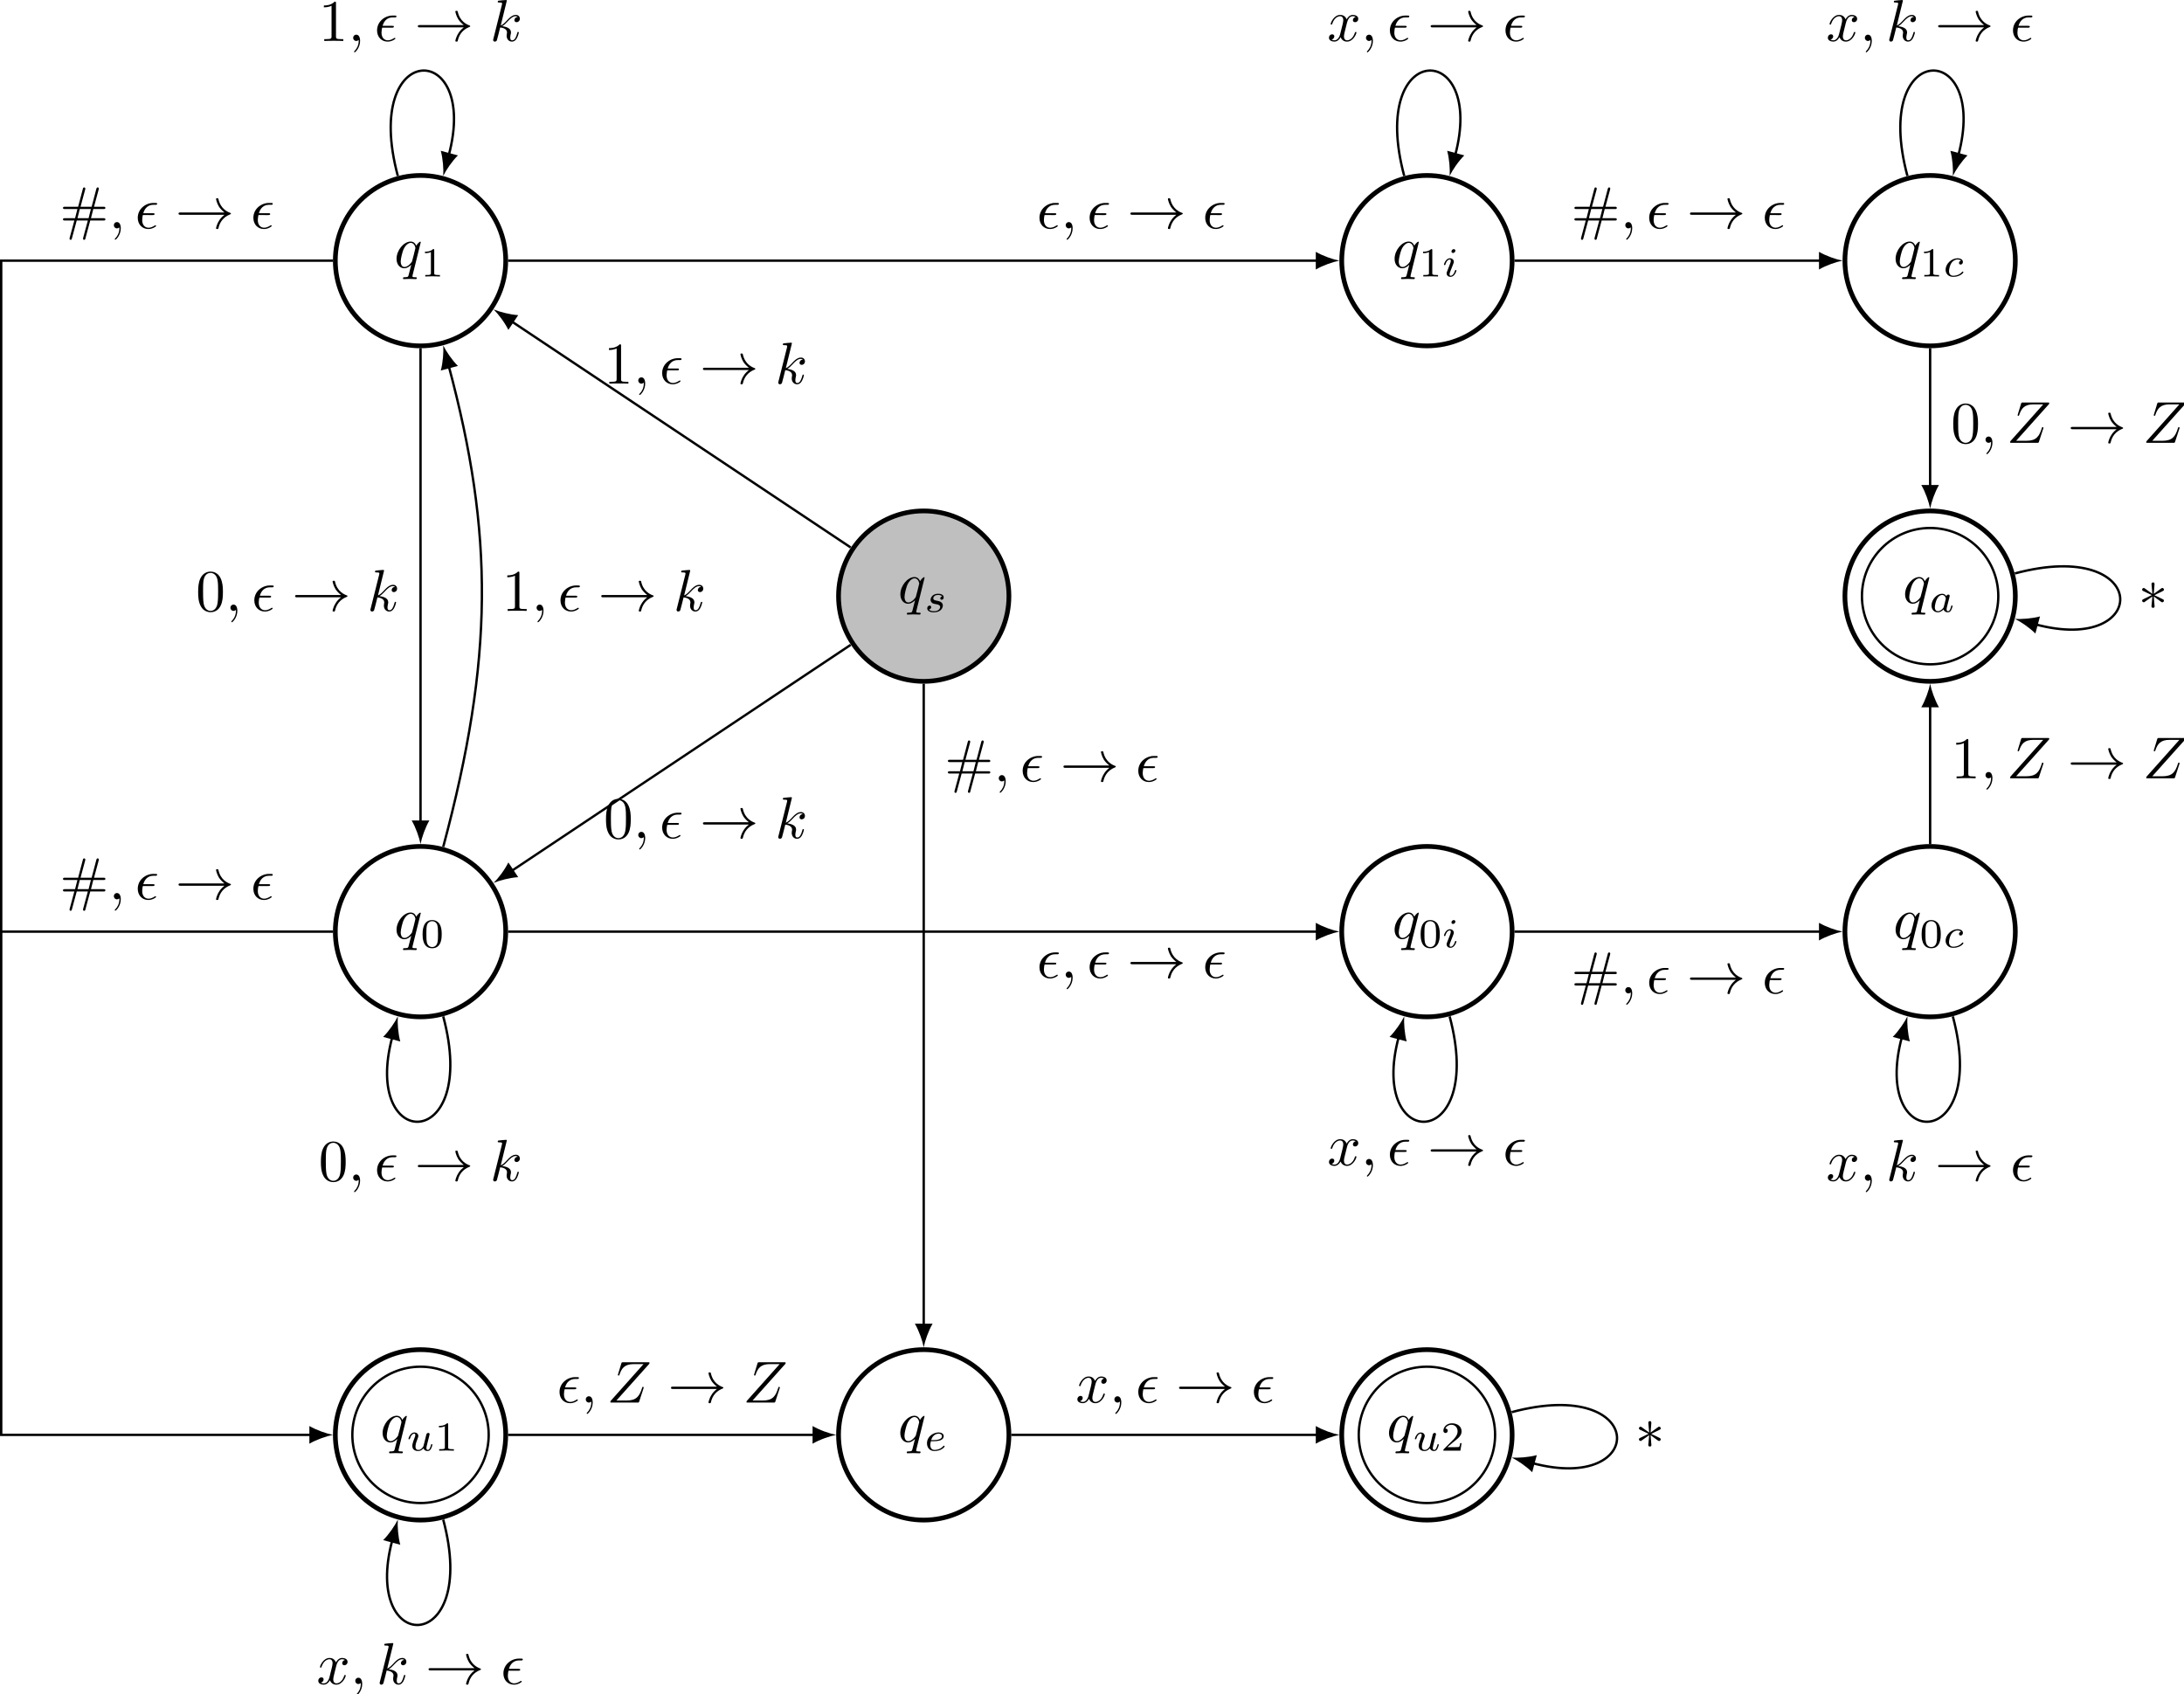 <?xml version="1.0" encoding="UTF-8" standalone="no"?>
<!-- Created with Inkscape (http://www.inkscape.org/) -->

<svg
   xmlns:dc="http://purl.org/dc/elements/1.1/"
   xmlns:cc="http://creativecommons.org/ns#"
   xmlns:rdf="http://www.w3.org/1999/02/22-rdf-syntax-ns#"
   xmlns:svg="http://www.w3.org/2000/svg"
   xmlns="http://www.w3.org/2000/svg"
   xmlns:xlink="http://www.w3.org/1999/xlink"
   xmlns:sodipodi="http://sodipodi.sourceforge.net/DTD/sodipodi-0.dtd"
   xmlns:inkscape="http://www.inkscape.org/namespaces/inkscape"
   width="130.29mm"
   height="101.071mm"
   viewBox="0 0 130.29 101.071"
   version="1.1"
   id="svg818"
   inkscape:version="0.92.1 r15371"
   sodipodi:docname="drawing.svg">
  <defs
     id="defs812">
    <g
       id="g895">
      <symbol
         id="glyph0-0"
         overflow="visible"
         style="overflow:visible">
        <path
           id="path820"
           d=""
           style="stroke:none"
           inkscape:connector-curvature="0" />
      </symbol>
      <symbol
         id="glyph0-1"
         overflow="visible"
         style="overflow:visible">
        <path
           id="path823"
           d="m 4.5,-4.297 c 0,-0.047 -0.031,-0.094 -0.094,-0.094 -0.109,0 -0.516,0.391 -0.672,0.688 C 3.516,-4.25 3.125,-4.406 2.797,-4.406 c -1.172,0 -2.391,1.469 -2.391,2.922 0,0.969 0.578,1.594 1.312,1.594 0.422,0 0.812,-0.234 1.172,-0.594 -0.094,0.344 -0.422,1.688 -0.453,1.781 -0.078,0.281 -0.156,0.312 -0.719,0.328 -0.125,0 -0.219,0 -0.219,0.203 0,0 0,0.109 0.125,0.109 0.312,0 0.672,-0.031 1,-0.031 0.328,0 0.688,0.031 1.031,0.031 0.047,0 0.172,0 0.172,-0.203 C 3.828,1.625 3.734,1.625 3.562,1.625 3.094,1.625 3.094,1.562 3.094,1.469 3.094,1.391 3.109,1.328 3.125,1.25 Z m -2.75,4.188 c -0.609,0 -0.641,-0.766 -0.641,-0.938 0,-0.484 0.281,-1.562 0.453,-1.984 0.312,-0.734 0.828,-1.156 1.234,-1.156 0.656,0 0.797,0.812 0.797,0.875 0,0.062 -0.547,2.25 -0.578,2.281 C 2.859,-0.75 2.297,-0.109 1.75,-0.109 Z m 0,0"
           style="stroke:none"
           inkscape:connector-curvature="0" />
      </symbol>
      <symbol
         id="glyph0-2"
         overflow="visible"
         style="overflow:visible">
        <path
           id="path826"
           d="m 2.031,-0.016 c 0,-0.656 -0.25,-1.047 -0.641,-1.047 -0.328,0 -0.531,0.25 -0.531,0.531 C 0.859,-0.266 1.062,0 1.391,0 1.5,0 1.641,-0.047 1.734,-0.125 1.766,-0.156 1.781,-0.156 1.781,-0.156 c 0.016,0 0.016,0 0.016,0.141 0,0.75 -0.344,1.344 -0.672,1.672 -0.109,0.109 -0.109,0.125 -0.109,0.156 0,0.078 0.047,0.109 0.094,0.109 0.109,0 0.922,-0.766 0.922,-1.938 z m 0,0"
           style="stroke:none"
           inkscape:connector-curvature="0" />
      </symbol>
      <symbol
         id="glyph0-3"
         overflow="visible"
         style="overflow:visible">
        <path
           id="path829"
           d="m 2.969,-2.25 c 0.156,0 0.344,0 0.344,-0.172 C 3.312,-2.562 3.188,-2.562 3.016,-2.562 H 1.406 c 0.234,-0.844 0.797,-1.422 1.703,-1.422 h 0.312 c 0.172,0 0.328,0 0.328,-0.172 0,-0.141 -0.125,-0.141 -0.297,-0.141 H 3.094 c -1.297,0 -2.625,1 -2.625,2.516 0,1.109 0.75,1.891 1.797,1.891 0.656,0 1.297,-0.406 1.297,-0.516 0,-0.016 0,-0.125 -0.094,-0.125 -0.016,0 -0.047,0 -0.125,0.047 -0.312,0.203 -0.688,0.375 -1.047,0.375 -0.578,0 -1.078,-0.422 -1.078,-1.297 0,-0.344 0.078,-0.734 0.109,-0.844 z m 0,0"
           style="stroke:none"
           inkscape:connector-curvature="0" />
      </symbol>
      <symbol
         id="glyph0-4"
         overflow="visible"
         style="overflow:visible">
        <path
           id="path832"
           d="m 2.859,-6.812 c 0,0 0,-0.109 -0.125,-0.109 -0.234,0 -0.953,0.078 -1.219,0.109 -0.078,0 -0.188,0.016 -0.188,0.188 0,0.125 0.094,0.125 0.234,0.125 0.484,0 0.5,0.062 0.5,0.172 L 2.031,-6.125 0.594,-0.391 c -0.047,0.141 -0.047,0.156 -0.047,0.219 0,0.234 0.203,0.281 0.297,0.281 0.125,0 0.266,-0.094 0.328,-0.203 0.047,-0.094 0.5,-1.938 0.562,-2.188 0.344,0.031 1.156,0.188 1.156,0.844 0,0.078 0,0.109 -0.031,0.219 -0.016,0.109 -0.031,0.234 -0.031,0.344 0,0.578 0.391,0.984 0.906,0.984 0.297,0 0.578,-0.156 0.797,-0.531 0.25,-0.438 0.359,-0.984 0.359,-1 0,-0.109 -0.094,-0.109 -0.125,-0.109 -0.094,0 -0.109,0.047 -0.141,0.188 -0.203,0.719 -0.422,1.234 -0.859,1.234 -0.203,0 -0.328,-0.109 -0.328,-0.469 0,-0.172 0.047,-0.406 0.078,-0.562 C 3.562,-1.312 3.562,-1.344 3.562,-1.453 3.562,-2.094 2.938,-2.375 2.078,-2.5 2.391,-2.672 2.719,-2.984 2.938,-3.234 3.422,-3.766 3.875,-4.188 4.359,-4.188 c 0.062,0 0.078,0 0.094,0.016 0.125,0.016 0.125,0.016 0.219,0.078 0.016,0 0.016,0.016 0.031,0.031 -0.469,0.031 -0.562,0.422 -0.562,0.547 0,0.156 0.109,0.344 0.375,0.344 0.266,0 0.547,-0.219 0.547,-0.609 0,-0.297 -0.234,-0.625 -0.672,-0.625 -0.281,0 -0.734,0.078 -1.453,0.875 -0.344,0.375 -0.734,0.781 -1.109,0.922 z m 0,0"
           style="stroke:none"
           inkscape:connector-curvature="0" />
      </symbol>
      <symbol
         id="glyph0-5"
         overflow="visible"
         style="overflow:visible">
        <path
           id="path835"
           d="M 3.328,-3.016 C 3.391,-3.266 3.625,-4.188 4.312,-4.188 c 0.047,0 0.297,0 0.5,0.125 C 4.531,-4 4.344,-3.766 4.344,-3.516 c 0,0.156 0.109,0.344 0.375,0.344 0.219,0 0.531,-0.172 0.531,-0.578 0,-0.516 -0.578,-0.656 -0.922,-0.656 -0.578,0 -0.922,0.531 -1.047,0.75 -0.25,-0.656 -0.781,-0.75 -1.078,-0.75 -1.031,0 -1.609,1.281 -1.609,1.531 0,0.109 0.109,0.109 0.125,0.109 0.078,0 0.109,-0.031 0.125,-0.109 0.344,-1.062 1,-1.312 1.344,-1.312 0.188,0 0.531,0.094 0.531,0.672 0,0.312 -0.172,0.969 -0.531,2.375 -0.156,0.609 -0.516,1.031 -0.953,1.031 -0.062,0 -0.281,0 -0.5,-0.125 0.25,-0.062 0.469,-0.266 0.469,-0.547 0,-0.266 -0.219,-0.344 -0.359,-0.344 -0.312,0 -0.547,0.25 -0.547,0.578 0,0.453 0.484,0.656 0.922,0.656 0.672,0 1.031,-0.703 1.047,-0.75 0.125,0.359 0.484,0.75 1.078,0.75 1.031,0 1.594,-1.281 1.594,-1.531 0,-0.109 -0.078,-0.109 -0.109,-0.109 -0.094,0 -0.109,0.047 -0.141,0.109 -0.328,1.078 -1,1.312 -1.312,1.312 -0.391,0 -0.547,-0.312 -0.547,-0.656 0,-0.219 0.047,-0.438 0.156,-0.875 z m 0,0"
           style="stroke:none"
           inkscape:connector-curvature="0" />
      </symbol>
      <symbol
         id="glyph0-6"
         overflow="visible"
         style="overflow:visible">
        <path
           id="path838"
           d="m 7.172,-6.562 c 0.016,-0.047 0.031,-0.094 0.031,-0.156 0,-0.094 -0.047,-0.094 -0.25,-0.094 H 2.75 c -0.234,0 -0.25,0.016 -0.312,0.203 L 1.891,-4.812 c -0.016,0.047 -0.031,0.125 -0.031,0.141 0,0 0,0.109 0.125,0.109 0.094,0 0.109,-0.078 0.125,-0.109 C 2.5,-5.844 3.016,-6.5 4.562,-6.5 h 1.625 L 0.625,-0.266 c 0,0 -0.047,0.141 -0.047,0.172 C 0.578,0 0.641,0 0.828,0 H 5.156 c 0.25,0 0.25,-0.016 0.312,-0.203 L 6.188,-2.406 c 0,-0.031 0.031,-0.109 0.031,-0.141 0,-0.062 -0.031,-0.109 -0.125,-0.109 -0.094,0 -0.109,0.031 -0.172,0.25 C 5.484,-1.062 5,-0.344 3.312,-0.344 H 1.609 Z m 0,0"
           style="stroke:none"
           inkscape:connector-curvature="0" />
      </symbol>
      <symbol
         id="glyph1-0"
         overflow="visible"
         style="overflow:visible">
        <path
           id="path841"
           d=""
           style="stroke:none"
           inkscape:connector-curvature="0" />
      </symbol>
      <symbol
         id="glyph1-1"
         overflow="visible"
         style="overflow:visible">
        <path
           id="path844"
           d="m 3,-2.625 c -0.172,0.047 -0.297,0.188 -0.297,0.328 0,0.172 0.141,0.234 0.234,0.234 0.078,0 0.344,-0.047 0.344,-0.406 0,-0.453 -0.5,-0.609 -0.938,-0.609 -1.078,0 -1.281,0.812 -1.281,1.016 0,0.266 0.156,0.438 0.25,0.516 0.172,0.141 0.297,0.172 0.781,0.25 0.156,0.031 0.594,0.109 0.594,0.453 0,0.125 -0.078,0.391 -0.359,0.562 C 2.047,-0.125 1.703,-0.125 1.625,-0.125 1.344,-0.125 0.953,-0.188 0.781,-0.422 1.016,-0.453 1.172,-0.625 1.172,-0.812 c 0,-0.172 -0.125,-0.266 -0.266,-0.266 -0.203,0 -0.406,0.172 -0.406,0.469 0,0.422 0.438,0.672 1.109,0.672 1.297,0 1.531,-0.875 1.531,-1.141 0,-0.641 -0.703,-0.766 -0.969,-0.812 -0.062,-0.016 -0.234,-0.047 -0.281,-0.062 -0.25,-0.047 -0.375,-0.188 -0.375,-0.344 0,-0.156 0.125,-0.344 0.281,-0.453 0.188,-0.109 0.422,-0.125 0.547,-0.125 0.141,0 0.5,0.016 0.656,0.25 z m 0,0"
           style="stroke:none"
           inkscape:connector-curvature="0" />
      </symbol>
      <symbol
         id="glyph1-2"
         overflow="visible"
         style="overflow:visible">
        <path
           id="path847"
           d="m 2.266,-4.359 c 0,-0.109 -0.094,-0.266 -0.281,-0.266 -0.188,0 -0.391,0.188 -0.391,0.391 0,0.109 0.078,0.266 0.281,0.266 0.188,0 0.391,-0.203 0.391,-0.391 z M 0.844,-0.812 c -0.031,0.094 -0.062,0.172 -0.062,0.297 0,0.328 0.266,0.578 0.656,0.578 0.688,0 1,-0.953 1,-1.062 0,-0.094 -0.094,-0.094 -0.109,-0.094 -0.094,0 -0.109,0.047 -0.141,0.125 -0.156,0.562 -0.453,0.844 -0.734,0.844 -0.141,0 -0.172,-0.094 -0.172,-0.25 0,-0.156 0.047,-0.281 0.109,-0.438 C 1.469,-1 1.547,-1.188 1.609,-1.375 1.672,-1.547 1.938,-2.172 1.953,-2.266 1.984,-2.328 2,-2.406 2,-2.484 2,-2.812 1.719,-3.078 1.344,-3.078 0.641,-3.078 0.328,-2.125 0.328,-2 c 0,0.078 0.094,0.078 0.125,0.078 0.094,0 0.094,-0.031 0.125,-0.109 C 0.75,-2.625 1.062,-2.875 1.312,-2.875 c 0.109,0 0.172,0.047 0.172,0.234 0,0.172 -0.031,0.266 -0.203,0.703 z m 0,0"
           style="stroke:none"
           inkscape:connector-curvature="0" />
      </symbol>
      <symbol
         id="glyph1-3"
         overflow="visible"
         style="overflow:visible">
        <path
           id="path850"
           d="m 3.047,-2.672 c -0.25,0.047 -0.344,0.234 -0.344,0.391 0,0.188 0.141,0.266 0.266,0.266 0.156,0 0.391,-0.109 0.391,-0.453 0,-0.469 -0.531,-0.609 -0.906,-0.609 -1.047,0 -2.016,0.969 -2.016,1.938 0,0.594 0.406,1.203 1.281,1.203 1.188,0 1.734,-0.688 1.734,-0.781 0,-0.047 -0.062,-0.125 -0.125,-0.125 -0.031,0 -0.047,0.016 -0.109,0.078 C 2.672,-0.125 1.859,-0.125 1.734,-0.125 c -0.5,0 -0.719,-0.344 -0.719,-0.781 0,-0.188 0.094,-0.953 0.453,-1.438 0.266,-0.344 0.625,-0.531 0.984,-0.531 0.094,0 0.422,0.016 0.594,0.203 z m 0,0"
           style="stroke:none"
           inkscape:connector-curvature="0" />
      </symbol>
      <symbol
         id="glyph1-4"
         overflow="visible"
         style="overflow:visible">
        <path
           id="path853"
           d="m 2.938,-2.656 c -0.141,-0.234 -0.375,-0.422 -0.719,-0.422 -0.891,0 -1.797,0.984 -1.797,1.984 0,0.688 0.453,1.156 1.062,1.156 0.375,0 0.703,-0.203 0.984,-0.484 C 2.594,0 3,0.062 3.188,0.062 c 0.25,0 0.422,-0.141 0.547,-0.359 0.156,-0.281 0.25,-0.672 0.25,-0.703 0,-0.094 -0.094,-0.094 -0.109,-0.094 -0.109,0 -0.109,0.031 -0.156,0.219 C 3.625,-0.531 3.5,-0.125 3.203,-0.125 3.031,-0.125 2.969,-0.281 2.969,-0.469 c 0,-0.109 0.062,-0.375 0.109,-0.547 0.047,-0.188 0.125,-0.469 0.156,-0.625 L 3.375,-2.172 C 3.422,-2.359 3.5,-2.688 3.5,-2.719 3.5,-2.875 3.375,-2.938 3.266,-2.938 c -0.125,0 -0.281,0.078 -0.328,0.281 z M 2.5,-0.875 C 2.453,-0.672 2.297,-0.531 2.141,-0.406 2.078,-0.344 1.797,-0.125 1.5,-0.125 c -0.266,0 -0.516,-0.188 -0.516,-0.672 0,-0.375 0.203,-1.141 0.375,-1.422 0.312,-0.562 0.672,-0.656 0.859,-0.656 0.484,0 0.625,0.531 0.625,0.609 0,0.016 -0.016,0.078 -0.016,0.094 z m 0,0"
           style="stroke:none"
           inkscape:connector-curvature="0" />
      </symbol>
      <symbol
         id="glyph1-5"
         overflow="visible"
         style="overflow:visible">
        <path
           id="path856"
           d="M 2.953,-1.125 C 2.906,-0.984 2.844,-0.719 2.844,-0.719 2.703,-0.5 2.422,-0.125 2,-0.125 c -0.484,0 -0.484,-0.453 -0.484,-0.578 0,-0.406 0.188,-0.906 0.391,-1.422 C 1.953,-2.266 2,-2.359 2,-2.469 2,-2.844 1.688,-3.078 1.344,-3.078 0.641,-3.078 0.328,-2.125 0.328,-2 c 0,0.078 0.094,0.078 0.125,0.078 0.094,0 0.094,-0.031 0.125,-0.109 0.156,-0.562 0.469,-0.844 0.734,-0.844 0.125,0 0.172,0.078 0.172,0.234 0,0.172 -0.047,0.312 -0.125,0.469 -0.375,0.969 -0.375,1.172 -0.375,1.359 0,0.109 0,0.438 0.266,0.656 0.203,0.172 0.469,0.219 0.719,0.219 0.438,0 0.672,-0.234 0.906,-0.453 C 3.031,0.062 3.484,0.062 3.578,0.062 3.812,0.062 4,-0.062 4.125,-0.297 4.281,-0.578 4.375,-0.969 4.375,-1 c 0,-0.094 -0.094,-0.094 -0.109,-0.094 -0.109,0 -0.109,0.031 -0.156,0.219 -0.094,0.328 -0.219,0.75 -0.516,0.75 -0.172,0 -0.234,-0.156 -0.234,-0.344 0,-0.109 0.062,-0.375 0.109,-0.547 0.047,-0.188 0.125,-0.469 0.156,-0.625 l 0.156,-0.625 C 3.828,-2.438 3.906,-2.75 3.906,-2.781 3.906,-2.922 3.797,-3 3.672,-3 c -0.25,0 -0.312,0.203 -0.359,0.422 z m 0,0"
           style="stroke:none"
           inkscape:connector-curvature="0" />
      </symbol>
      <symbol
         id="glyph1-6"
         overflow="visible"
         style="overflow:visible">
        <path
           id="path859"
           d="m 1.562,-1.594 c 0.188,0 0.75,-0.016 1.125,-0.141 0.516,-0.188 0.609,-0.516 0.609,-0.719 0,-0.391 -0.391,-0.625 -0.859,-0.625 -0.844,0 -1.969,0.641 -1.969,1.844 0,0.703 0.438,1.297 1.25,1.297 1.188,0 1.734,-0.688 1.734,-0.781 0,-0.047 -0.062,-0.125 -0.125,-0.125 -0.031,0 -0.047,0.016 -0.109,0.078 C 2.672,-0.125 1.859,-0.125 1.734,-0.125 1.312,-0.125 1.031,-0.406 1.031,-0.969 c 0,-0.094 0,-0.234 0.094,-0.625 z M 1.172,-1.781 C 1.469,-2.797 2.234,-2.875 2.438,-2.875 2.734,-2.875 3,-2.719 3,-2.453 3,-1.781 1.812,-1.781 1.516,-1.781 Z m 0,0"
           style="stroke:none"
           inkscape:connector-curvature="0" />
      </symbol>
      <symbol
         id="glyph2-0"
         overflow="visible"
         style="overflow:visible">
        <path
           id="path862"
           d=""
           style="stroke:none"
           inkscape:connector-curvature="0" />
      </symbol>
      <symbol
         id="glyph2-1"
         overflow="visible"
         style="overflow:visible">
        <path
           id="path865"
           d="m 2.328,-4.438 c 0,-0.188 0,-0.188 -0.203,-0.188 -0.453,0.438 -1.078,0.438 -1.359,0.438 v 0.25 c 0.156,0 0.625,0 1,-0.188 v 3.547 c 0,0.234 0,0.328 -0.688,0.328 H 0.812 V 0 c 0.125,0 0.984,-0.031 1.234,-0.031 0.219,0 1.094,0.031 1.25,0.031 V -0.25 H 3.031 c -0.703,0 -0.703,-0.094 -0.703,-0.328 z m 0,0"
           style="stroke:none"
           inkscape:connector-curvature="0" />
      </symbol>
      <symbol
         id="glyph2-2"
         overflow="visible"
         style="overflow:visible">
        <path
           id="path868"
           d="M 3.594,-2.219 C 3.594,-2.984 3.5,-3.547 3.188,-4.031 2.969,-4.344 2.531,-4.625 1.984,-4.625 c -1.625,0 -1.625,1.906 -1.625,2.406 0,0.5 0,2.359 1.625,2.359 1.609,0 1.609,-1.859 1.609,-2.359 z M 1.984,-0.062 c -0.328,0 -0.75,-0.188 -0.891,-0.75 C 1,-1.219 1,-1.797 1,-2.312 1,-2.828 1,-3.359 1.094,-3.734 1.25,-4.281 1.688,-4.438 1.984,-4.438 c 0.375,0 0.734,0.234 0.859,0.641 0.109,0.375 0.125,0.875 0.125,1.484 0,0.516 0,1.031 -0.094,1.469 -0.141,0.641 -0.609,0.781 -0.891,0.781 z m 0,0"
           style="stroke:none"
           inkscape:connector-curvature="0" />
      </symbol>
      <symbol
         id="glyph2-3"
         overflow="visible"
         style="overflow:visible">
        <path
           id="path871"
           d="M 3.516,-1.266 H 3.281 c -0.016,0.156 -0.094,0.562 -0.188,0.625 C 3.047,-0.594 2.516,-0.594 2.406,-0.594 H 1.125 c 0.734,-0.641 0.984,-0.844 1.391,-1.172 0.516,-0.406 1,-0.844 1,-1.5 0,-0.844 -0.734,-1.359 -1.625,-1.359 -0.859,0 -1.453,0.609 -1.453,1.25 0,0.344 0.297,0.391 0.375,0.391 0.156,0 0.359,-0.125 0.359,-0.375 0,-0.125 -0.047,-0.375 -0.406,-0.375 C 0.984,-4.219 1.453,-4.375 1.781,-4.375 c 0.703,0 1.062,0.547 1.062,1.109 0,0.609 -0.438,1.078 -0.656,1.328 L 0.516,-0.266 C 0.438,-0.203 0.438,-0.188 0.438,0 h 2.875 z m 0,0"
           style="stroke:none"
           inkscape:connector-curvature="0" />
      </symbol>
      <symbol
         id="glyph3-0"
         overflow="visible"
         style="overflow:visible">
        <path
           id="path874"
           d=""
           style="stroke:none"
           inkscape:connector-curvature="0" />
      </symbol>
      <symbol
         id="glyph3-1"
         overflow="visible"
         style="overflow:visible">
        <path
           id="path877"
           d="m 2.938,-6.375 c 0,-0.25 0,-0.266 -0.234,-0.266 C 2.078,-6 1.203,-6 0.891,-6 v 0.312 c 0.203,0 0.781,0 1.297,-0.266 v 5.172 c 0,0.359 -0.031,0.469 -0.922,0.469 h -0.312 V 0 c 0.344,-0.031 1.203,-0.031 1.609,-0.031 0.391,0 1.266,0 1.609,0.031 v -0.312 h -0.312 c -0.906,0 -0.922,-0.109 -0.922,-0.469 z m 0,0"
           style="stroke:none"
           inkscape:connector-curvature="0" />
      </symbol>
      <symbol
         id="glyph3-2"
         overflow="visible"
         style="overflow:visible">
        <path
           id="path880"
           d="m 4.578,-3.188 c 0,-0.797 -0.047,-1.594 -0.391,-2.328 -0.453,-0.969 -1.281,-1.125 -1.688,-1.125 -0.609,0 -1.328,0.266 -1.75,1.188 -0.312,0.688 -0.359,1.469 -0.359,2.266 0,0.75 0.031,1.641 0.453,2.406 0.422,0.797 1.156,1 1.641,1 0.531,0 1.297,-0.203 1.734,-1.156 0.312,-0.688 0.359,-1.469 0.359,-2.25 z M 2.484,0 C 2.094,0 1.5,-0.25 1.328,-1.203 1.219,-1.797 1.219,-2.719 1.219,-3.312 c 0,-0.641 0,-1.297 0.078,-1.828 0.188,-1.188 0.938,-1.281 1.188,-1.281 0.328,0 0.984,0.188 1.172,1.172 0.109,0.562 0.109,1.312 0.109,1.938 0,0.75 0,1.422 -0.109,2.062 C 3.5,-0.297 2.938,0 2.484,0 Z m 0,0"
           style="stroke:none"
           inkscape:connector-curvature="0" />
      </symbol>
      <symbol
         id="glyph3-3"
         overflow="visible"
         style="overflow:visible">
        <path
           id="path883"
           d="M 5.172,-1.328 H 7.406 c 0.141,0 0.328,0 0.328,-0.203 0,-0.188 -0.188,-0.188 -0.344,-0.188 H 5.297 L 5.688,-3.266 h 1.703 c 0.156,0 0.344,0 0.344,-0.188 0,-0.203 -0.188,-0.203 -0.328,-0.203 H 5.812 l 0.781,-2.891 c 0,-0.016 0.031,-0.125 0.031,-0.172 0,-0.109 -0.078,-0.203 -0.188,-0.203 -0.172,0 -0.203,0.141 -0.234,0.25 L 5.406,-3.656 h -1.875 L 4.312,-6.547 c 0,-0.016 0.031,-0.125 0.031,-0.172 0,-0.109 -0.094,-0.203 -0.203,-0.203 -0.156,0 -0.188,0.141 -0.219,0.25 L 3.125,-3.656 H 0.891 c -0.141,0 -0.328,0 -0.328,0.203 0,0.188 0.188,0.188 0.328,0.188 H 3 L 2.609,-1.719 h -1.719 c -0.141,0 -0.328,0 -0.328,0.188 0,0.203 0.188,0.203 0.328,0.203 h 1.594 L 1.703,1.562 c -0.016,0.016 -0.031,0.125 -0.031,0.172 0,0.109 0.078,0.203 0.188,0.203 0.172,0 0.188,-0.141 0.219,-0.25 l 0.812,-3.016 h 1.875 L 3.984,1.562 c 0,0.016 -0.031,0.125 -0.031,0.172 0,0.109 0.078,0.203 0.188,0.203 0.172,0 0.203,-0.141 0.219,-0.25 z M 3.016,-1.719 3.406,-3.266 h 1.875 L 4.891,-1.719 Z m 0,0"
           style="stroke:none"
           inkscape:connector-curvature="0" />
      </symbol>
      <symbol
         id="glyph4-0"
         overflow="visible"
         style="overflow:visible">
        <path
           id="path886"
           d=""
           style="stroke:none"
           inkscape:connector-curvature="0" />
      </symbol>
      <symbol
         id="glyph4-1"
         overflow="visible"
         style="overflow:visible">
        <path
           id="path889"
           d="M 8.312,-2.297 C 7.766,-1.875 7.5,-1.469 7.422,-1.328 c -0.453,0.688 -0.531,1.312 -0.531,1.312 0,0.125 0.125,0.125 0.203,0.125 C 7.25,0.109 7.266,0.094 7.312,-0.094 7.531,-1.062 8.125,-1.906 9.25,-2.359 9.375,-2.406 9.406,-2.422 9.406,-2.5 c 0,-0.062 -0.062,-0.094 -0.078,-0.109 C 8.875,-2.766 7.672,-3.266 7.297,-4.938 7.266,-5.062 7.25,-5.094 7.094,-5.094 c -0.078,0 -0.203,0 -0.203,0.125 0,0.016 0.094,0.641 0.5,1.312 0.203,0.297 0.5,0.641 0.922,0.969 H 0.906 c -0.172,0 -0.359,0 -0.359,0.188 0,0.203 0.188,0.203 0.359,0.203 z m 0,0"
           style="stroke:none"
           inkscape:connector-curvature="0" />
      </symbol>
      <symbol
         id="glyph4-2"
         overflow="visible"
         style="overflow:visible">
        <path
           id="path892"
           d="M 2.734,-4.25 C 2.75,-4.391 2.75,-4.641 2.5,-4.641 2.328,-4.641 2.203,-4.5 2.234,-4.375 V -4.25 L 2.375,-2.703 1.094,-3.625 C 1,-3.672 0.984,-3.703 0.922,-3.703 c -0.141,0 -0.281,0.141 -0.281,0.281 0,0.156 0.109,0.203 0.203,0.25 L 2.266,-2.5 l -1.375,0.672 c -0.156,0.078 -0.25,0.125 -0.25,0.266 0,0.156 0.141,0.281 0.281,0.281 0.062,0 0.078,0 0.328,-0.188 L 2.375,-2.266 2.219,-0.594 c 0,0.203 0.188,0.25 0.266,0.25 0.125,0 0.266,-0.062 0.266,-0.25 L 2.609,-2.266 3.875,-1.344 c 0.094,0.047 0.109,0.062 0.188,0.062 0.141,0 0.266,-0.141 0.266,-0.281 0,-0.141 -0.094,-0.188 -0.219,-0.25 C 3.516,-2.109 3.5,-2.109 2.719,-2.484 l 1.375,-0.672 C 4.25,-3.234 4.328,-3.266 4.328,-3.422 c 0,-0.141 -0.125,-0.281 -0.266,-0.281 -0.078,0 -0.094,0 -0.344,0.188 l -1.109,0.812 z m 0,0"
           style="stroke:none"
           inkscape:connector-curvature="0" />
      </symbol>
    </g>
  </defs>
  <sodipodi:namedview
     id="base"
     pagecolor="#ffffff"
     bordercolor="#666666"
     borderopacity="1.0"
     inkscape:pageopacity="0.0"
     inkscape:pageshadow="2"
     inkscape:zoom="0.35"
     inkscape:cx="257.64599"
     inkscape:cy="99.572592"
     inkscape:document-units="mm"
     inkscape:current-layer="layer1"
     showgrid="false"
     inkscape:window-width="1920"
     inkscape:window-height="1017"
     inkscape:window-x="1912"
     inkscape:window-y="-8"
     inkscape:window-maximized="1" />
  <g
     inkscape:label="Layer 1"
     inkscape:groupmode="layer"
     id="layer1"
     transform="translate(-37.664,-74.107)">
    <g
       id="surface102836"
       transform="matrix(0.353,0,0,0.353,37.665,72.937)">
      <path
         id="path899"
         transform="matrix(1,0,0,-1,71.065,104.058)"
         d="m 99.439,-5.9375e-4 c 0,7.953 -6.445,14.402 -14.398,14.402 -7.953,0 -14.398,-6.449 -14.398,-14.402 0,-7.953 6.445,-14.398 14.398,-14.398 7.953,0 14.398,6.445 14.398,14.398 z m 0,0"
         style="fill:#bfbfbf;fill-opacity:1;fill-rule:nonzero;stroke:#000000;stroke-width:0.797;stroke-linecap:butt;stroke-linejoin:miter;stroke-miterlimit:10;stroke-opacity:1"
         inkscape:connector-curvature="0" />
      <g
         id="g903"
         style="fill:#000000;fill-opacity:1">
        <use
           id="use901"
           y="105.234"
           x="151.752"
           xlink:href="#glyph0-1"
           width="100%"
           height="100%" />
      </g>
      <g
         id="g907"
         style="fill:#000000;fill-opacity:1">
        <use
           id="use905"
           y="106.728"
           x="156.199"
           xlink:href="#glyph1-1"
           width="100%"
           height="100%" />
      </g>
      <path
         id="path909"
         transform="matrix(1,0,0,-1,71.065,104.058)"
         d="m 14.4,56.695 c 0,7.953 -6.445,14.398 -14.398,14.398 -7.953,0 -14.402,-6.445 -14.402,-14.398 0,-7.953 6.449,-14.402 14.402,-14.402 7.953,0 14.398,6.449 14.398,14.402 z m 0,0"
         style="fill:none;stroke:#000000;stroke-width:0.797;stroke-linecap:butt;stroke-linejoin:miter;stroke-miterlimit:10;stroke-opacity:1"
         inkscape:connector-curvature="0" />
      <g
         id="g913"
         style="fill:#000000;fill-opacity:1">
        <use
           id="use911"
           y="48.541"
           x="66.607"
           xlink:href="#glyph0-1"
           width="100%"
           height="100%" />
      </g>
      <g
         id="g917"
         style="fill:#000000;fill-opacity:1">
        <use
           id="use915"
           y="50.036"
           x="71.054"
           xlink:href="#glyph2-1"
           width="100%"
           height="100%" />
      </g>
      <path
         id="path919"
         transform="matrix(1,0,0,-1,71.065,104.058)"
         d="m 14.4,-56.692 c 0,7.953 -6.445,14.398 -14.398,14.398 -7.953,0 -14.402,-6.445 -14.402,-14.398 0,-7.953 6.449,-14.402 14.402,-14.402 7.953,0 14.398,6.449 14.398,14.402 z m 0,0"
         style="fill:none;stroke:#000000;stroke-width:0.797;stroke-linecap:butt;stroke-linejoin:miter;stroke-miterlimit:10;stroke-opacity:1"
         inkscape:connector-curvature="0" />
      <g
         id="g923"
         style="fill:#000000;fill-opacity:1">
        <use
           id="use921"
           y="161.927"
           x="66.607"
           xlink:href="#glyph0-1"
           width="100%"
           height="100%" />
      </g>
      <g
         id="g927"
         style="fill:#000000;fill-opacity:1">
        <use
           id="use925"
           y="163.421"
           x="71.054"
           xlink:href="#glyph2-2"
           width="100%"
           height="100%" />
      </g>
      <path
         id="path929"
         transform="matrix(1,0,0,-1,71.065,104.058)"
         d="m 184.482,56.695 c 0,7.953 -6.449,14.398 -14.402,14.398 -7.953,0 -14.398,-6.445 -14.398,-14.398 0,-7.953 6.445,-14.402 14.398,-14.402 7.953,0 14.402,6.449 14.402,14.402 z m 0,0"
         style="fill:none;stroke:#000000;stroke-width:0.797;stroke-linecap:butt;stroke-linejoin:miter;stroke-miterlimit:10;stroke-opacity:1"
         inkscape:connector-curvature="0" />
      <g
         id="g933"
         style="fill:#000000;fill-opacity:1">
        <use
           id="use931"
           y="48.541"
           x="235.276"
           xlink:href="#glyph0-1"
           width="100%"
           height="100%" />
      </g>
      <g
         id="g937"
         style="fill:#000000;fill-opacity:1">
        <use
           id="use935"
           y="50.036"
           x="239.724"
           xlink:href="#glyph2-1"
           width="100%"
           height="100%" />
      </g>
      <g
         id="g941"
         style="fill:#000000;fill-opacity:1">
        <use
           id="use939"
           y="50.036"
           x="243.695"
           xlink:href="#glyph1-2"
           width="100%"
           height="100%" />
      </g>
      <path
         id="path943"
         transform="matrix(1,0,0,-1,71.065,104.058)"
         d="m 269.521,56.695 c 0,7.953 -6.445,14.398 -14.398,14.398 -7.953,0 -14.402,-6.445 -14.402,-14.398 0,-7.953 6.449,-14.402 14.402,-14.402 7.953,0 14.398,6.449 14.398,14.402 z m 0,0"
         style="fill:none;stroke:#000000;stroke-width:0.797;stroke-linecap:butt;stroke-linejoin:miter;stroke-miterlimit:10;stroke-opacity:1"
         inkscape:connector-curvature="0" />
      <g
         id="g947"
         style="fill:#000000;fill-opacity:1">
        <use
           id="use945"
           y="48.541"
           x="319.945"
           xlink:href="#glyph0-1"
           width="100%"
           height="100%" />
      </g>
      <g
         id="g951"
         style="fill:#000000;fill-opacity:1">
        <use
           id="use949"
           y="50.036"
           x="324.392"
           xlink:href="#glyph2-1"
           width="100%"
           height="100%" />
      </g>
      <g
         id="g955"
         style="fill:#000000;fill-opacity:1">
        <use
           id="use953"
           y="50.036"
           x="328.363"
           xlink:href="#glyph1-3"
           width="100%"
           height="100%" />
      </g>
      <path
         id="path957"
         transform="matrix(1,0,0,-1,71.065,104.058)"
         d="m 184.482,-56.692 c 0,7.953 -6.449,14.398 -14.402,14.398 -7.953,0 -14.398,-6.445 -14.398,-14.398 0,-7.953 6.445,-14.402 14.398,-14.402 7.953,0 14.402,6.449 14.402,14.402 z m 0,0"
         style="fill:none;stroke:#000000;stroke-width:0.797;stroke-linecap:butt;stroke-linejoin:miter;stroke-miterlimit:10;stroke-opacity:1"
         inkscape:connector-curvature="0" />
      <g
         id="g961"
         style="fill:#000000;fill-opacity:1">
        <use
           id="use959"
           y="161.927"
           x="235.276"
           xlink:href="#glyph0-1"
           width="100%"
           height="100%" />
      </g>
      <g
         id="g965"
         style="fill:#000000;fill-opacity:1">
        <use
           id="use963"
           y="163.421"
           x="239.724"
           xlink:href="#glyph2-2"
           width="100%"
           height="100%" />
      </g>
      <g
         id="g969"
         style="fill:#000000;fill-opacity:1">
        <use
           id="use967"
           y="163.421"
           x="243.695"
           xlink:href="#glyph1-2"
           width="100%"
           height="100%" />
      </g>
      <path
         id="path971"
         transform="matrix(1,0,0,-1,71.065,104.058)"
         d="m 269.521,-56.692 c 0,7.953 -6.445,14.398 -14.398,14.398 -7.953,0 -14.402,-6.445 -14.402,-14.398 0,-7.953 6.449,-14.402 14.402,-14.402 7.953,0 14.398,6.449 14.398,14.402 z m 0,0"
         style="fill:none;stroke:#000000;stroke-width:0.797;stroke-linecap:butt;stroke-linejoin:miter;stroke-miterlimit:10;stroke-opacity:1"
         inkscape:connector-curvature="0" />
      <g
         id="g975"
         style="fill:#000000;fill-opacity:1">
        <use
           id="use973"
           y="161.927"
           x="319.945"
           xlink:href="#glyph0-1"
           width="100%"
           height="100%" />
      </g>
      <g
         id="g979"
         style="fill:#000000;fill-opacity:1">
        <use
           id="use977"
           y="163.421"
           x="324.392"
           xlink:href="#glyph2-2"
           width="100%"
           height="100%" />
      </g>
      <g
         id="g983"
         style="fill:#000000;fill-opacity:1">
        <use
           id="use981"
           y="163.421"
           x="328.363"
           xlink:href="#glyph1-3"
           width="100%"
           height="100%" />
      </g>
      <path
         id="path985"
         transform="matrix(1,0,0,-1,71.065,104.058)"
         d="m 269.521,-5.9375e-4 c 0,7.953 -6.445,14.402 -14.398,14.402 -7.953,0 -14.402,-6.449 -14.402,-14.402 0,-7.953 6.449,-14.398 14.402,-14.398 7.953,0 14.398,6.445 14.398,14.398 z m 0,0"
         style="fill:none;stroke:#000000;stroke-width:0.797;stroke-linecap:butt;stroke-linejoin:miter;stroke-miterlimit:10;stroke-opacity:1"
         inkscape:connector-curvature="0" />
      <g
         id="g989"
         style="fill:#000000;fill-opacity:1">
        <use
           id="use987"
           y="105.234"
           x="321.55"
           xlink:href="#glyph0-1"
           width="100%"
           height="100%" />
      </g>
      <g
         id="g993"
         style="fill:#000000;fill-opacity:1">
        <use
           id="use991"
           y="106.728"
           x="325.997"
           xlink:href="#glyph1-4"
           width="100%"
           height="100%" />
      </g>
      <path
         id="path995"
         transform="matrix(1,0,0,-1,71.065,104.058)"
         d="m 14.4,-141.735 c 0,7.953 -6.445,14.402 -14.398,14.402 -7.953,0 -14.402,-6.449 -14.402,-14.402 0,-7.953 6.449,-14.398 14.402,-14.398 7.953,0 14.398,6.445 14.398,14.398 z m 0,0"
         style="fill:none;stroke:#000000;stroke-width:0.797;stroke-linecap:butt;stroke-linejoin:miter;stroke-miterlimit:10;stroke-opacity:1"
         inkscape:connector-curvature="0" />
      <g
         id="g999"
         style="fill:#000000;fill-opacity:1">
        <use
           id="use997"
           y="246.966"
           x="64.252"
           xlink:href="#glyph0-1"
           width="100%"
           height="100%" />
      </g>
      <g
         id="g1003"
         style="fill:#000000;fill-opacity:1">
        <use
           id="use1001"
           y="248.461"
           x="68.699"
           xlink:href="#glyph1-5"
           width="100%"
           height="100%" />
      </g>
      <g
         id="g1007"
         style="fill:#000000;fill-opacity:1">
        <use
           id="use1005"
           y="248.461"
           x="73.41"
           xlink:href="#glyph2-1"
           width="100%"
           height="100%" />
      </g>
      <path
         id="path1009"
         transform="matrix(1,0,0,-1,71.065,104.058)"
         d="m 99.439,-141.735 c 0,7.953 -6.445,14.402 -14.398,14.402 -7.953,0 -14.398,-6.449 -14.398,-14.402 0,-7.953 6.445,-14.398 14.398,-14.398 7.953,0 14.398,6.445 14.398,14.398 z m 0,0"
         style="fill:none;stroke:#000000;stroke-width:0.797;stroke-linecap:butt;stroke-linejoin:miter;stroke-miterlimit:10;stroke-opacity:1"
         inkscape:connector-curvature="0" />
      <g
         id="g1013"
         style="fill:#000000;fill-opacity:1">
        <use
           id="use1011"
           y="246.966"
           x="151.742"
           xlink:href="#glyph0-1"
           width="100%"
           height="100%" />
      </g>
      <g
         id="g1017"
         style="fill:#000000;fill-opacity:1">
        <use
           id="use1015"
           y="248.461"
           x="156.189"
           xlink:href="#glyph1-6"
           width="100%"
           height="100%" />
      </g>
      <path
         id="path1019"
         transform="matrix(1,0,0,-1,71.065,104.058)"
         d="m 184.482,-141.735 c 0,7.953 -6.449,14.402 -14.402,14.402 -7.953,0 -14.398,-6.449 -14.398,-14.402 0,-7.953 6.445,-14.398 14.398,-14.398 7.953,0 14.402,6.445 14.402,14.398 z m 0,0"
         style="fill:none;stroke:#000000;stroke-width:0.797;stroke-linecap:butt;stroke-linejoin:miter;stroke-miterlimit:10;stroke-opacity:1"
         inkscape:connector-curvature="0" />
      <g
         id="g1023"
         style="fill:#000000;fill-opacity:1">
        <use
           id="use1021"
           y="246.966"
           x="234.33"
           xlink:href="#glyph0-1"
           width="100%"
           height="100%" />
      </g>
      <g
         id="g1027"
         style="fill:#000000;fill-opacity:1">
        <use
           id="use1025"
           y="248.461"
           x="238.778"
           xlink:href="#glyph1-5"
           width="100%"
           height="100%" />
      </g>
      <g
         id="g1031"
         style="fill:#000000;fill-opacity:1">
        <use
           id="use1029"
           y="248.461"
           x="243.488"
           xlink:href="#glyph2-3"
           width="100%"
           height="100%" />
      </g>
      <path
         id="path1033"
         transform="matrix(1,0,0,-1,71.065,104.058)"
         d="m 266.642,-5.9375e-4 c 0,6.363 -5.156,11.52 -11.52,11.52 -6.363,0 -11.523,-5.156 -11.523,-11.52 0,-6.363 5.16,-11.52 11.523,-11.52 6.363,0 11.52,5.156 11.52,11.52 z m 0,0"
         style="fill:none;stroke:#000000;stroke-width:0.399;stroke-linecap:butt;stroke-linejoin:miter;stroke-miterlimit:10;stroke-opacity:1"
         inkscape:connector-curvature="0" />
      <path
         id="path1035"
         transform="matrix(1,0,0,-1,71.065,104.058)"
         d="m 11.521,-141.735 c 0,6.363 -5.16,11.52 -11.52,11.52 -6.363,0 -11.523,-5.156 -11.523,-11.52 0,-6.363 5.16,-11.52 11.523,-11.52 6.359,0 11.52,5.156 11.52,11.52 z m 0,0"
         style="fill:none;stroke:#000000;stroke-width:0.399;stroke-linecap:butt;stroke-linejoin:miter;stroke-miterlimit:10;stroke-opacity:1"
         inkscape:connector-curvature="0" />
      <path
         id="path1037"
         transform="matrix(1,0,0,-1,71.065,104.058)"
         d="m 181.603,-141.735 c 0,6.363 -5.16,11.52 -11.523,11.52 -6.359,0 -11.52,-5.156 -11.52,-11.52 0,-6.363 5.16,-11.52 11.52,-11.52 6.363,0 11.523,5.156 11.523,11.52 z m 0,0"
         style="fill:none;stroke:#000000;stroke-width:0.399;stroke-linecap:butt;stroke-linejoin:miter;stroke-miterlimit:10;stroke-opacity:1"
         inkscape:connector-curvature="0" />
      <path
         id="path1039"
         transform="matrix(1,0,0,-1,71.065,104.058)"
         d="M 72.689,8.234 15.345,46.464"
         style="fill:none;stroke:#000000;stroke-width:0.399;stroke-linecap:butt;stroke-linejoin:miter;stroke-miterlimit:10;stroke-opacity:1"
         inkscape:connector-curvature="0" />
      <path
         id="path1041"
         d="m 83.414,55.598 c 0.777,0.758 1.887,2.219 2.496,3.465 l 1.664,-2.492 C 86.188,56.484 84.414,56.023 83.414,55.598"
         style="fill:#000000;fill-opacity:1;fill-rule:nonzero;stroke:none"
         inkscape:connector-curvature="0" />
      <g
         id="g1045"
         style="fill:#000000;fill-opacity:1">
        <use
           id="use1043"
           y="68.146"
           x="102.02"
           xlink:href="#glyph3-1"
           width="100%"
           height="100%" />
      </g>
      <g
         id="g1049"
         style="fill:#000000;fill-opacity:1">
        <use
           id="use1047"
           y="68.146"
           x="107.002"
           xlink:href="#glyph0-2"
           width="100%"
           height="100%" />
      </g>
      <g
         id="g1053"
         style="fill:#000000;fill-opacity:1">
        <use
           id="use1051"
           y="68.146"
           x="111.433"
           xlink:href="#glyph0-3"
           width="100%"
           height="100%" />
      </g>
      <g
         id="g1057"
         style="fill:#000000;fill-opacity:1">
        <use
           id="use1055"
           y="68.146"
           x="118.241"
           xlink:href="#glyph4-1"
           width="100%"
           height="100%" />
      </g>
      <g
         id="g1061"
         style="fill:#000000;fill-opacity:1">
        <use
           id="use1059"
           y="68.146"
           x="130.971"
           xlink:href="#glyph0-4"
           width="100%"
           height="100%" />
      </g>
      <path
         id="path1063"
         transform="matrix(1,0,0,-1,71.065,104.058)"
         d="M 72.689,-8.235 15.345,-46.465"
         style="fill:none;stroke:#000000;stroke-width:0.399;stroke-linecap:butt;stroke-linejoin:miter;stroke-miterlimit:10;stroke-opacity:1"
         inkscape:connector-curvature="0" />
      <path
         id="path1065"
         d="m 83.414,152.516 c 1,-0.422 2.773,-0.887 4.16,-0.969 l -1.664,-2.492 c -0.609,1.246 -1.719,2.707 -2.496,3.461"
         style="fill:#000000;fill-opacity:1;fill-rule:nonzero;stroke:none"
         inkscape:connector-curvature="0" />
      <g
         id="g1069"
         style="fill:#000000;fill-opacity:1">
        <use
           id="use1067"
           y="144.951"
           x="102.02"
           xlink:href="#glyph3-2"
           width="100%"
           height="100%" />
      </g>
      <g
         id="g1073"
         style="fill:#000000;fill-opacity:1">
        <use
           id="use1071"
           y="144.951"
           x="107.002"
           xlink:href="#glyph0-2"
           width="100%"
           height="100%" />
      </g>
      <g
         id="g1077"
         style="fill:#000000;fill-opacity:1">
        <use
           id="use1075"
           y="144.951"
           x="111.433"
           xlink:href="#glyph0-3"
           width="100%"
           height="100%" />
      </g>
      <g
         id="g1081"
         style="fill:#000000;fill-opacity:1">
        <use
           id="use1079"
           y="144.951"
           x="118.241"
           xlink:href="#glyph4-1"
           width="100%"
           height="100%" />
      </g>
      <g
         id="g1085"
         style="fill:#000000;fill-opacity:1">
        <use
           id="use1083"
           y="144.951"
           x="130.971"
           xlink:href="#glyph0-4"
           width="100%"
           height="100%" />
      </g>
      <path
         id="path1087"
         transform="matrix(1,0,0,-1,71.065,104.058)"
         d="m -3.838,71.015 c -6.195,23.129 13.875,23.129 8.605,3.473"
         style="fill:none;stroke:#000000;stroke-width:0.399;stroke-linecap:butt;stroke-linejoin:miter;stroke-miterlimit:10;stroke-opacity:1"
         inkscape:connector-curvature="0" />
      <path
         id="path1089"
         d="m 74.902,33.043 c 0.469,-0.977 1.496,-2.492 2.48,-3.469 l -2.895,-0.777 c 0.367,1.34 0.496,3.164 0.414,4.246"
         style="fill:#000000;fill-opacity:1;fill-rule:nonzero;stroke:none"
         inkscape:connector-curvature="0" />
      <g
         id="g1093"
         style="fill:#000000;fill-opacity:1">
        <use
           id="use1091"
           y="10.239"
           x="53.84"
           xlink:href="#glyph3-1"
           width="100%"
           height="100%" />
      </g>
      <g
         id="g1097"
         style="fill:#000000;fill-opacity:1">
        <use
           id="use1095"
           y="10.239"
           x="58.821"
           xlink:href="#glyph0-2"
           width="100%"
           height="100%" />
      </g>
      <g
         id="g1101"
         style="fill:#000000;fill-opacity:1">
        <use
           id="use1099"
           y="10.239"
           x="63.252"
           xlink:href="#glyph0-3"
           width="100%"
           height="100%" />
      </g>
      <g
         id="g1105"
         style="fill:#000000;fill-opacity:1">
        <use
           id="use1103"
           y="10.239"
           x="70.06"
           xlink:href="#glyph4-1"
           width="100%"
           height="100%" />
      </g>
      <g
         id="g1109"
         style="fill:#000000;fill-opacity:1">
        <use
           id="use1107"
           y="10.239"
           x="82.79"
           xlink:href="#glyph0-4"
           width="100%"
           height="100%" />
      </g>
      <path
         id="path1111"
         transform="matrix(1,0,0,-1,71.065,104.058)"
         d="m 3.837,-71.016 c 6.199,-23.129 -13.871,-23.129 -8.605,-3.473"
         style="fill:none;stroke:#000000;stroke-width:0.399;stroke-linecap:butt;stroke-linejoin:miter;stroke-miterlimit:10;stroke-opacity:1"
         inkscape:connector-curvature="0" />
      <path
         id="path1113"
         d="m 67.227,175.074 c -0.469,0.977 -1.492,2.492 -2.48,3.469 l 2.895,0.773 c -0.367,-1.336 -0.496,-3.164 -0.414,-4.242"
         style="fill:#000000;fill-opacity:1;fill-rule:nonzero;stroke:none"
         inkscape:connector-curvature="0" />
      <g
         id="g1117"
         style="fill:#000000;fill-opacity:1">
        <use
           id="use1115"
           y="202.858"
           x="53.84"
           xlink:href="#glyph3-2"
           width="100%"
           height="100%" />
      </g>
      <g
         id="g1121"
         style="fill:#000000;fill-opacity:1">
        <use
           id="use1119"
           y="202.858"
           x="58.821"
           xlink:href="#glyph0-2"
           width="100%"
           height="100%" />
      </g>
      <g
         id="g1125"
         style="fill:#000000;fill-opacity:1">
        <use
           id="use1123"
           y="202.858"
           x="63.252"
           xlink:href="#glyph0-3"
           width="100%"
           height="100%" />
      </g>
      <g
         id="g1129"
         style="fill:#000000;fill-opacity:1">
        <use
           id="use1127"
           y="202.858"
           x="70.06"
           xlink:href="#glyph4-1"
           width="100%"
           height="100%" />
      </g>
      <g
         id="g1133"
         style="fill:#000000;fill-opacity:1">
        <use
           id="use1131"
           y="202.858"
           x="82.79"
           xlink:href="#glyph0-4"
           width="100%"
           height="100%" />
      </g>
      <path
         id="path1135"
         transform="matrix(1,0,0,-1,71.065,104.058)"
         d="M 0.001,41.894 V -38.309"
         style="fill:none;stroke:#000000;stroke-width:0.399;stroke-linecap:butt;stroke-linejoin:miter;stroke-miterlimit:10;stroke-opacity:1"
         inkscape:connector-curvature="0" />
      <path
         id="path1137"
         d="m 71.066,145.953 c 0.199,-1.062 0.797,-2.789 1.492,-3.984 h -2.988 c 0.699,1.195 1.297,2.922 1.496,3.984"
         style="fill:#000000;fill-opacity:1;fill-rule:nonzero;stroke:none"
         inkscape:connector-curvature="0" />
      <g
         id="g1141"
         style="fill:#000000;fill-opacity:1">
        <use
           id="use1139"
           y="106.549"
           x="33.095"
           xlink:href="#glyph3-2"
           width="100%"
           height="100%" />
      </g>
      <g
         id="g1145"
         style="fill:#000000;fill-opacity:1">
        <use
           id="use1143"
           y="106.549"
           x="38.076"
           xlink:href="#glyph0-2"
           width="100%"
           height="100%" />
      </g>
      <g
         id="g1149"
         style="fill:#000000;fill-opacity:1">
        <use
           id="use1147"
           y="106.549"
           x="42.507"
           xlink:href="#glyph0-3"
           width="100%"
           height="100%" />
      </g>
      <g
         id="g1153"
         style="fill:#000000;fill-opacity:1">
        <use
           id="use1151"
           y="106.549"
           x="49.315"
           xlink:href="#glyph4-1"
           width="100%"
           height="100%" />
      </g>
      <g
         id="g1157"
         style="fill:#000000;fill-opacity:1">
        <use
           id="use1155"
           y="106.549"
           x="62.045"
           xlink:href="#glyph0-4"
           width="100%"
           height="100%" />
      </g>
      <path
         id="path1159"
         transform="matrix(1,0,0,-1,71.065,104.058)"
         d="m 3.837,-42.372 c 8.555,31.922 8.555,52.82 0.93,81.273"
         style="fill:none;stroke:#000000;stroke-width:0.399;stroke-linecap:butt;stroke-linejoin:miter;stroke-miterlimit:10;stroke-opacity:1"
         inkscape:connector-curvature="0" />
      <path
         id="path1161"
         d="m 74.902,61.688 c 0.082,1.078 -0.047,2.906 -0.414,4.242 L 77.383,65.156 C 76.398,64.18 75.371,62.664 74.902,61.688"
         style="fill:#000000;fill-opacity:1;fill-rule:nonzero;stroke:none"
         inkscape:connector-curvature="0" />
      <g
         id="g1165"
         style="fill:#000000;fill-opacity:1">
        <use
           id="use1163"
           y="106.549"
           x="84.837"
           xlink:href="#glyph3-1"
           width="100%"
           height="100%" />
      </g>
      <g
         id="g1169"
         style="fill:#000000;fill-opacity:1">
        <use
           id="use1167"
           y="106.549"
           x="89.818"
           xlink:href="#glyph0-2"
           width="100%"
           height="100%" />
      </g>
      <g
         id="g1173"
         style="fill:#000000;fill-opacity:1">
        <use
           id="use1171"
           y="106.549"
           x="94.249"
           xlink:href="#glyph0-3"
           width="100%"
           height="100%" />
      </g>
      <g
         id="g1177"
         style="fill:#000000;fill-opacity:1">
        <use
           id="use1175"
           y="106.549"
           x="101.057"
           xlink:href="#glyph4-1"
           width="100%"
           height="100%" />
      </g>
      <g
         id="g1181"
         style="fill:#000000;fill-opacity:1">
        <use
           id="use1179"
           y="106.549"
           x="113.787"
           xlink:href="#glyph0-4"
           width="100%"
           height="100%" />
      </g>
      <path
         id="path1183"
         transform="matrix(1,0,0,-1,71.065,104.058)"
         d="M 14.798,56.695 H 151.697"
         style="fill:none;stroke:#000000;stroke-width:0.399;stroke-linecap:butt;stroke-linejoin:miter;stroke-miterlimit:10;stroke-opacity:1"
         inkscape:connector-curvature="0" />
      <path
         id="path1185"
         d="m 226.348,47.363 c -1.062,-0.199 -2.789,-0.797 -3.984,-1.492 v 2.988 c 1.195,-0.699 2.922,-1.297 3.984,-1.496"
         style="fill:#000000;fill-opacity:1;fill-rule:nonzero;stroke:none"
         inkscape:connector-curvature="0" />
      <g
         id="g1191"
         style="fill:#000000;fill-opacity:1">
        <use
           id="use1187"
           y="41.908"
           x="175.197"
           xlink:href="#glyph0-3"
           width="100%"
           height="100%" />
        <use
           id="use1189"
           y="41.908"
           x="179.241"
           xlink:href="#glyph0-2"
           width="100%"
           height="100%" />
      </g>
      <g
         id="g1195"
         style="fill:#000000;fill-opacity:1">
        <use
           id="use1193"
           y="41.908"
           x="183.672"
           xlink:href="#glyph0-3"
           width="100%"
           height="100%" />
      </g>
      <g
         id="g1199"
         style="fill:#000000;fill-opacity:1">
        <use
           id="use1197"
           y="41.908"
           x="190.48"
           xlink:href="#glyph4-1"
           width="100%"
           height="100%" />
      </g>
      <g
         id="g1203"
         style="fill:#000000;fill-opacity:1">
        <use
           id="use1201"
           y="41.908"
           x="203.21"
           xlink:href="#glyph0-3"
           width="100%"
           height="100%" />
      </g>
      <path
         id="path1205"
         transform="matrix(1,0,0,-1,71.065,104.058)"
         d="m 166.244,71.015 c -6.199,23.129 13.871,23.129 8.605,3.473"
         style="fill:none;stroke:#000000;stroke-width:0.399;stroke-linecap:butt;stroke-linejoin:miter;stroke-miterlimit:10;stroke-opacity:1"
         inkscape:connector-curvature="0" />
      <path
         id="path1207"
         d="m 244.984,33.043 c 0.469,-0.977 1.492,-2.492 2.48,-3.469 l -2.895,-0.777 c 0.367,1.34 0.496,3.164 0.414,4.246"
         style="fill:#000000;fill-opacity:1;fill-rule:nonzero;stroke:none"
         inkscape:connector-curvature="0" />
      <g
         id="g1213"
         style="fill:#000000;fill-opacity:1">
        <use
           id="use1209"
           y="10.239"
           x="224.291"
           xlink:href="#glyph0-5"
           width="100%"
           height="100%" />
        <use
           id="use1211"
           y="10.239"
           x="229.985"
           xlink:href="#glyph0-2"
           width="100%"
           height="100%" />
      </g>
      <g
         id="g1217"
         style="fill:#000000;fill-opacity:1">
        <use
           id="use1215"
           y="10.239"
           x="234.416"
           xlink:href="#glyph0-3"
           width="100%"
           height="100%" />
      </g>
      <g
         id="g1221"
         style="fill:#000000;fill-opacity:1">
        <use
           id="use1219"
           y="10.239"
           x="241.224"
           xlink:href="#glyph4-1"
           width="100%"
           height="100%" />
      </g>
      <g
         id="g1225"
         style="fill:#000000;fill-opacity:1">
        <use
           id="use1223"
           y="10.239"
           x="253.954"
           xlink:href="#glyph0-3"
           width="100%"
           height="100%" />
      </g>
      <path
         id="path1227"
         transform="matrix(1,0,0,-1,71.065,104.058)"
         d="m 184.88,56.695 h 51.855"
         style="fill:none;stroke:#000000;stroke-width:0.399;stroke-linecap:butt;stroke-linejoin:miter;stroke-miterlimit:10;stroke-opacity:1"
         inkscape:connector-curvature="0" />
      <path
         id="path1229"
         d="m 311.387,47.363 c -1.062,-0.199 -2.789,-0.797 -3.984,-1.492 v 2.988 c 1.195,-0.699 2.922,-1.297 3.984,-1.496"
         style="fill:#000000;fill-opacity:1;fill-rule:nonzero;stroke:none"
         inkscape:connector-curvature="0" />
      <g
         id="g1233"
         style="fill:#000000;fill-opacity:1">
        <use
           id="use1231"
           y="41.908"
           x="265.506"
           xlink:href="#glyph3-3"
           width="100%"
           height="100%" />
      </g>
      <g
         id="g1237"
         style="fill:#000000;fill-opacity:1">
        <use
           id="use1235"
           y="41.908"
           x="273.808"
           xlink:href="#glyph0-2"
           width="100%"
           height="100%" />
      </g>
      <g
         id="g1241"
         style="fill:#000000;fill-opacity:1">
        <use
           id="use1239"
           y="41.908"
           x="278.239"
           xlink:href="#glyph0-3"
           width="100%"
           height="100%" />
      </g>
      <g
         id="g1245"
         style="fill:#000000;fill-opacity:1">
        <use
           id="use1243"
           y="41.908"
           x="285.047"
           xlink:href="#glyph4-1"
           width="100%"
           height="100%" />
      </g>
      <g
         id="g1249"
         style="fill:#000000;fill-opacity:1">
        <use
           id="use1247"
           y="41.908"
           x="297.777"
           xlink:href="#glyph0-3"
           width="100%"
           height="100%" />
      </g>
      <path
         id="path1251"
         transform="matrix(1,0,0,-1,71.065,104.058)"
         d="M 14.798,-56.692 H 151.697"
         style="fill:none;stroke:#000000;stroke-width:0.399;stroke-linecap:butt;stroke-linejoin:miter;stroke-miterlimit:10;stroke-opacity:1"
         inkscape:connector-curvature="0" />
      <path
         id="path1253"
         d="m 226.348,160.75 c -1.062,-0.199 -2.789,-0.797 -3.984,-1.492 v 2.988 c 1.195,-0.699 2.922,-1.297 3.984,-1.496"
         style="fill:#000000;fill-opacity:1;fill-rule:nonzero;stroke:none"
         inkscape:connector-curvature="0" />
      <g
         id="g1259"
         style="fill:#000000;fill-opacity:1">
        <use
           id="use1255"
           y="168.56"
           x="175.197"
           xlink:href="#glyph0-3"
           width="100%"
           height="100%" />
        <use
           id="use1257"
           y="168.56"
           x="179.241"
           xlink:href="#glyph0-2"
           width="100%"
           height="100%" />
      </g>
      <g
         id="g1263"
         style="fill:#000000;fill-opacity:1">
        <use
           id="use1261"
           y="168.56"
           x="183.672"
           xlink:href="#glyph0-3"
           width="100%"
           height="100%" />
      </g>
      <g
         id="g1267"
         style="fill:#000000;fill-opacity:1">
        <use
           id="use1265"
           y="168.56"
           x="190.48"
           xlink:href="#glyph4-1"
           width="100%"
           height="100%" />
      </g>
      <g
         id="g1271"
         style="fill:#000000;fill-opacity:1">
        <use
           id="use1269"
           y="168.56"
           x="203.21"
           xlink:href="#glyph0-3"
           width="100%"
           height="100%" />
      </g>
      <path
         id="path1273"
         transform="matrix(1,0,0,-1,71.065,104.058)"
         d="m 173.919,-71.016 c 6.195,-23.129 -13.875,-23.129 -8.605,-3.473"
         style="fill:none;stroke:#000000;stroke-width:0.399;stroke-linecap:butt;stroke-linejoin:miter;stroke-miterlimit:10;stroke-opacity:1"
         inkscape:connector-curvature="0" />
      <path
         id="path1275"
         d="m 237.309,175.074 c -0.469,0.977 -1.496,2.492 -2.48,3.469 l 2.895,0.773 c -0.367,-1.336 -0.496,-3.164 -0.414,-4.242"
         style="fill:#000000;fill-opacity:1;fill-rule:nonzero;stroke:none"
         inkscape:connector-curvature="0" />
      <g
         id="g1281"
         style="fill:#000000;fill-opacity:1">
        <use
           id="use1277"
           y="200.229"
           x="224.291"
           xlink:href="#glyph0-5"
           width="100%"
           height="100%" />
        <use
           id="use1279"
           y="200.229"
           x="229.985"
           xlink:href="#glyph0-2"
           width="100%"
           height="100%" />
      </g>
      <g
         id="g1285"
         style="fill:#000000;fill-opacity:1">
        <use
           id="use1283"
           y="200.229"
           x="234.416"
           xlink:href="#glyph0-3"
           width="100%"
           height="100%" />
      </g>
      <g
         id="g1289"
         style="fill:#000000;fill-opacity:1">
        <use
           id="use1287"
           y="200.229"
           x="241.224"
           xlink:href="#glyph4-1"
           width="100%"
           height="100%" />
      </g>
      <g
         id="g1293"
         style="fill:#000000;fill-opacity:1">
        <use
           id="use1291"
           y="200.229"
           x="253.954"
           xlink:href="#glyph0-3"
           width="100%"
           height="100%" />
      </g>
      <path
         id="path1295"
         transform="matrix(1,0,0,-1,71.065,104.058)"
         d="m 184.88,-56.692 h 51.855"
         style="fill:none;stroke:#000000;stroke-width:0.399;stroke-linecap:butt;stroke-linejoin:miter;stroke-miterlimit:10;stroke-opacity:1"
         inkscape:connector-curvature="0" />
      <path
         id="path1297"
         d="m 311.387,160.75 c -1.062,-0.199 -2.789,-0.797 -3.984,-1.492 v 2.988 c 1.195,-0.699 2.922,-1.297 3.984,-1.496"
         style="fill:#000000;fill-opacity:1;fill-rule:nonzero;stroke:none"
         inkscape:connector-curvature="0" />
      <g
         id="g1301"
         style="fill:#000000;fill-opacity:1">
        <use
           id="use1299"
           y="171.189"
           x="265.506"
           xlink:href="#glyph3-3"
           width="100%"
           height="100%" />
      </g>
      <g
         id="g1305"
         style="fill:#000000;fill-opacity:1">
        <use
           id="use1303"
           y="171.189"
           x="273.808"
           xlink:href="#glyph0-2"
           width="100%"
           height="100%" />
      </g>
      <g
         id="g1309"
         style="fill:#000000;fill-opacity:1">
        <use
           id="use1307"
           y="171.189"
           x="278.239"
           xlink:href="#glyph0-3"
           width="100%"
           height="100%" />
      </g>
      <g
         id="g1313"
         style="fill:#000000;fill-opacity:1">
        <use
           id="use1311"
           y="171.189"
           x="285.047"
           xlink:href="#glyph4-1"
           width="100%"
           height="100%" />
      </g>
      <g
         id="g1317"
         style="fill:#000000;fill-opacity:1">
        <use
           id="use1315"
           y="171.189"
           x="297.777"
           xlink:href="#glyph0-3"
           width="100%"
           height="100%" />
      </g>
      <path
         id="path1319"
         transform="matrix(1,0,0,-1,71.065,104.058)"
         d="m 251.283,71.015 c -6.195,23.129 13.875,23.129 8.605,3.473"
         style="fill:none;stroke:#000000;stroke-width:0.399;stroke-linecap:butt;stroke-linejoin:miter;stroke-miterlimit:10;stroke-opacity:1"
         inkscape:connector-curvature="0" />
      <path
         id="path1321"
         d="m 330.023,33.043 c 0.469,-0.977 1.496,-2.492 2.48,-3.469 l -2.895,-0.777 c 0.367,1.34 0.496,3.164 0.414,4.246"
         style="fill:#000000;fill-opacity:1;fill-rule:nonzero;stroke:none"
         inkscape:connector-curvature="0" />
      <g
         id="g1327"
         style="fill:#000000;fill-opacity:1">
        <use
           id="use1323"
           y="10.239"
           x="308.602"
           xlink:href="#glyph0-5"
           width="100%"
           height="100%" />
        <use
           id="use1325"
           y="10.239"
           x="314.296"
           xlink:href="#glyph0-2"
           width="100%"
           height="100%" />
      </g>
      <g
         id="g1331"
         style="fill:#000000;fill-opacity:1">
        <use
           id="use1329"
           y="10.239"
           x="318.727"
           xlink:href="#glyph0-4"
           width="100%"
           height="100%" />
      </g>
      <g
         id="g1335"
         style="fill:#000000;fill-opacity:1">
        <use
           id="use1333"
           y="10.239"
           x="326.991"
           xlink:href="#glyph4-1"
           width="100%"
           height="100%" />
      </g>
      <g
         id="g1339"
         style="fill:#000000;fill-opacity:1">
        <use
           id="use1337"
           y="10.239"
           x="339.721"
           xlink:href="#glyph0-3"
           width="100%"
           height="100%" />
      </g>
      <path
         id="path1341"
         transform="matrix(1,0,0,-1,71.065,104.058)"
         d="M 255.123,41.894 V 18.386"
         style="fill:none;stroke:#000000;stroke-width:0.399;stroke-linecap:butt;stroke-linejoin:miter;stroke-miterlimit:10;stroke-opacity:1"
         inkscape:connector-curvature="0" />
      <path
         id="path1343"
         d="m 326.188,89.258 c 0.199,-1.062 0.797,-2.789 1.492,-3.984 h -2.988 c 0.699,1.195 1.297,2.922 1.496,3.984"
         style="fill:#000000;fill-opacity:1;fill-rule:nonzero;stroke:none"
         inkscape:connector-curvature="0" />
      <g
         id="g1347"
         style="fill:#000000;fill-opacity:1">
        <use
           id="use1345"
           y="78.147"
           x="329.703"
           xlink:href="#glyph3-2"
           width="100%"
           height="100%" />
      </g>
      <g
         id="g1351"
         style="fill:#000000;fill-opacity:1">
        <use
           id="use1349"
           y="78.147"
           x="334.684"
           xlink:href="#glyph0-2"
           width="100%"
           height="100%" />
      </g>
      <g
         id="g1355"
         style="fill:#000000;fill-opacity:1">
        <use
           id="use1353"
           y="78.147"
           x="339.115"
           xlink:href="#glyph0-6"
           width="100%"
           height="100%" />
      </g>
      <g
         id="g1359"
         style="fill:#000000;fill-opacity:1">
        <use
           id="use1357"
           y="78.147"
           x="349.393"
           xlink:href="#glyph4-1"
           width="100%"
           height="100%" />
      </g>
      <g
         id="g1363"
         style="fill:#000000;fill-opacity:1">
        <use
           id="use1361"
           y="78.147"
           x="362.123"
           xlink:href="#glyph0-6"
           width="100%"
           height="100%" />
      </g>
      <path
         id="path1365"
         transform="matrix(1,0,0,-1,71.065,104.058)"
         d="m 258.958,-71.016 c 6.199,-23.129 -13.871,-23.129 -8.605,-3.473"
         style="fill:none;stroke:#000000;stroke-width:0.399;stroke-linecap:butt;stroke-linejoin:miter;stroke-miterlimit:10;stroke-opacity:1"
         inkscape:connector-curvature="0" />
      <path
         id="path1367"
         d="m 322.348,175.074 c -0.469,0.977 -1.492,2.492 -2.48,3.469 l 2.895,0.773 c -0.367,-1.336 -0.496,-3.164 -0.414,-4.242"
         style="fill:#000000;fill-opacity:1;fill-rule:nonzero;stroke:none"
         inkscape:connector-curvature="0" />
      <g
         id="g1373"
         style="fill:#000000;fill-opacity:1">
        <use
           id="use1369"
           y="202.858"
           x="308.602"
           xlink:href="#glyph0-5"
           width="100%"
           height="100%" />
        <use
           id="use1371"
           y="202.858"
           x="314.296"
           xlink:href="#glyph0-2"
           width="100%"
           height="100%" />
      </g>
      <g
         id="g1377"
         style="fill:#000000;fill-opacity:1">
        <use
           id="use1375"
           y="202.858"
           x="318.727"
           xlink:href="#glyph0-4"
           width="100%"
           height="100%" />
      </g>
      <g
         id="g1381"
         style="fill:#000000;fill-opacity:1">
        <use
           id="use1379"
           y="202.858"
           x="326.991"
           xlink:href="#glyph4-1"
           width="100%"
           height="100%" />
      </g>
      <g
         id="g1385"
         style="fill:#000000;fill-opacity:1">
        <use
           id="use1383"
           y="202.858"
           x="339.721"
           xlink:href="#glyph0-3"
           width="100%"
           height="100%" />
      </g>
      <path
         id="path1387"
         transform="matrix(1,0,0,-1,71.065,104.058)"
         d="m 255.123,-41.895 v 23.512"
         style="fill:none;stroke:#000000;stroke-width:0.399;stroke-linecap:butt;stroke-linejoin:miter;stroke-miterlimit:10;stroke-opacity:1"
         inkscape:connector-curvature="0" />
      <path
         id="path1389"
         d="m 326.188,118.855 c -0.199,1.062 -0.797,2.789 -1.496,3.984 h 2.988 c -0.695,-1.195 -1.293,-2.922 -1.492,-3.984"
         style="fill:#000000;fill-opacity:1;fill-rule:nonzero;stroke:none"
         inkscape:connector-curvature="0" />
      <g
         id="g1393"
         style="fill:#000000;fill-opacity:1">
        <use
           id="use1391"
           y="134.84"
           x="329.703"
           xlink:href="#glyph3-1"
           width="100%"
           height="100%" />
      </g>
      <g
         id="g1397"
         style="fill:#000000;fill-opacity:1">
        <use
           id="use1395"
           y="134.84"
           x="334.684"
           xlink:href="#glyph0-2"
           width="100%"
           height="100%" />
      </g>
      <g
         id="g1401"
         style="fill:#000000;fill-opacity:1">
        <use
           id="use1399"
           y="134.84"
           x="339.115"
           xlink:href="#glyph0-6"
           width="100%"
           height="100%" />
      </g>
      <g
         id="g1405"
         style="fill:#000000;fill-opacity:1">
        <use
           id="use1403"
           y="134.84"
           x="349.393"
           xlink:href="#glyph4-1"
           width="100%"
           height="100%" />
      </g>
      <g
         id="g1409"
         style="fill:#000000;fill-opacity:1">
        <use
           id="use1407"
           y="134.84"
           x="362.123"
           xlink:href="#glyph0-6"
           width="100%"
           height="100%" />
      </g>
      <path
         id="path1411"
         transform="matrix(1,0,0,-1,71.065,104.058)"
         d="m 269.443,3.839 c 23.129,6.195 23.129,-13.875 3.473,-8.605"
         style="fill:none;stroke:#000000;stroke-width:0.399;stroke-linecap:butt;stroke-linejoin:miter;stroke-miterlimit:10;stroke-opacity:1"
         inkscape:connector-curvature="0" />
      <path
         id="path1413"
         d="m 340.508,107.895 c 0.977,0.469 2.492,1.496 3.469,2.48 l 0.777,-2.891 c -1.34,0.363 -3.164,0.496 -4.246,0.41"
         style="fill:#000000;fill-opacity:1;fill-rule:nonzero;stroke:none"
         inkscape:connector-curvature="0" />
      <g
         id="g1417"
         style="fill:#000000;fill-opacity:1">
        <use
           id="use1415"
           y="106.376"
           x="361.372"
           xlink:href="#glyph4-2"
           width="100%"
           height="100%" />
      </g>
      <path
         id="path1419"
         transform="matrix(1,0,0,-1,71.065,104.058)"
         d="M -14.799,56.695 H -70.866 V -56.692"
         style="fill:none;stroke:#000000;stroke-width:0.399;stroke-linecap:butt;stroke-linejoin:miter;stroke-miterlimit:10;stroke-opacity:1"
         inkscape:connector-curvature="0" />
      <g
         id="g1423"
         style="fill:#000000;fill-opacity:1">
        <use
           id="use1421"
           y="41.908"
           x="10.076"
           xlink:href="#glyph3-3"
           width="100%"
           height="100%" />
      </g>
      <g
         id="g1427"
         style="fill:#000000;fill-opacity:1">
        <use
           id="use1425"
           y="41.908"
           x="18.378"
           xlink:href="#glyph0-2"
           width="100%"
           height="100%" />
      </g>
      <g
         id="g1431"
         style="fill:#000000;fill-opacity:1">
        <use
           id="use1429"
           y="41.908"
           x="22.809"
           xlink:href="#glyph0-3"
           width="100%"
           height="100%" />
      </g>
      <g
         id="g1435"
         style="fill:#000000;fill-opacity:1">
        <use
           id="use1433"
           y="41.908"
           x="29.617"
           xlink:href="#glyph4-1"
           width="100%"
           height="100%" />
      </g>
      <g
         id="g1439"
         style="fill:#000000;fill-opacity:1">
        <use
           id="use1437"
           y="41.908"
           x="42.347"
           xlink:href="#glyph0-3"
           width="100%"
           height="100%" />
      </g>
      <path
         id="path1441"
         transform="matrix(1,0,0,-1,71.065,104.058)"
         d="m -14.799,-56.692 h -56.066 v -85.043 h 52.48"
         style="fill:none;stroke:#000000;stroke-width:0.399;stroke-linecap:butt;stroke-linejoin:miter;stroke-miterlimit:10;stroke-opacity:1"
         inkscape:connector-curvature="0" />
      <path
         id="path1443"
         d="m 56.266,245.793 c -1.062,-0.199 -2.789,-0.797 -3.984,-1.496 v 2.988 c 1.195,-0.695 2.922,-1.293 3.984,-1.492"
         style="fill:#000000;fill-opacity:1;fill-rule:nonzero;stroke:none"
         inkscape:connector-curvature="0" />
      <g
         id="g1447"
         style="fill:#000000;fill-opacity:1">
        <use
           id="use1445"
           y="155.294"
           x="10.076"
           xlink:href="#glyph3-3"
           width="100%"
           height="100%" />
      </g>
      <g
         id="g1451"
         style="fill:#000000;fill-opacity:1">
        <use
           id="use1449"
           y="155.294"
           x="18.378"
           xlink:href="#glyph0-2"
           width="100%"
           height="100%" />
      </g>
      <g
         id="g1455"
         style="fill:#000000;fill-opacity:1">
        <use
           id="use1453"
           y="155.294"
           x="22.809"
           xlink:href="#glyph0-3"
           width="100%"
           height="100%" />
      </g>
      <g
         id="g1459"
         style="fill:#000000;fill-opacity:1">
        <use
           id="use1457"
           y="155.294"
           x="29.617"
           xlink:href="#glyph4-1"
           width="100%"
           height="100%" />
      </g>
      <g
         id="g1463"
         style="fill:#000000;fill-opacity:1">
        <use
           id="use1461"
           y="155.294"
           x="42.347"
           xlink:href="#glyph0-3"
           width="100%"
           height="100%" />
      </g>
      <path
         id="path1465"
         transform="matrix(1,0,0,-1,71.065,104.058)"
         d="m 3.837,-156.055 c 6.199,-23.129 -13.871,-23.129 -8.605,-3.473"
         style="fill:none;stroke:#000000;stroke-width:0.399;stroke-linecap:butt;stroke-linejoin:miter;stroke-miterlimit:10;stroke-opacity:1"
         inkscape:connector-curvature="0" />
      <path
         id="path1467"
         d="m 67.227,260.113 c -0.469,0.977 -1.492,2.492 -2.48,3.469 l 2.895,0.777 c -0.367,-1.34 -0.496,-3.164 -0.414,-4.246"
         style="fill:#000000;fill-opacity:1;fill-rule:nonzero;stroke:none"
         inkscape:connector-curvature="0" />
      <g
         id="g1473"
         style="fill:#000000;fill-opacity:1">
        <use
           id="use1469"
           y="287.897"
           x="53.484"
           xlink:href="#glyph0-5"
           width="100%"
           height="100%" />
        <use
           id="use1471"
           y="287.897"
           x="59.178"
           xlink:href="#glyph0-2"
           width="100%"
           height="100%" />
      </g>
      <g
         id="g1477"
         style="fill:#000000;fill-opacity:1">
        <use
           id="use1475"
           y="287.897"
           x="63.609"
           xlink:href="#glyph0-4"
           width="100%"
           height="100%" />
      </g>
      <g
         id="g1481"
         style="fill:#000000;fill-opacity:1">
        <use
           id="use1479"
           y="287.897"
           x="71.873"
           xlink:href="#glyph4-1"
           width="100%"
           height="100%" />
      </g>
      <g
         id="g1485"
         style="fill:#000000;fill-opacity:1">
        <use
           id="use1483"
           y="287.897"
           x="84.603"
           xlink:href="#glyph0-3"
           width="100%"
           height="100%" />
      </g>
      <path
         id="path1487"
         transform="matrix(1,0,0,-1,71.065,104.058)"
         d="M 14.798,-141.735 H 66.654"
         style="fill:none;stroke:#000000;stroke-width:0.399;stroke-linecap:butt;stroke-linejoin:miter;stroke-miterlimit:10;stroke-opacity:1"
         inkscape:connector-curvature="0" />
      <path
         id="path1489"
         d="m 141.309,245.793 c -1.062,-0.199 -2.793,-0.797 -3.988,-1.496 v 2.988 c 1.195,-0.695 2.926,-1.293 3.988,-1.492"
         style="fill:#000000;fill-opacity:1;fill-rule:nonzero;stroke:none"
         inkscape:connector-curvature="0" />
      <g
         id="g1495"
         style="fill:#000000;fill-opacity:1">
        <use
           id="use1491"
           y="240.333"
           x="94.087"
           xlink:href="#glyph0-3"
           width="100%"
           height="100%" />
        <use
           id="use1493"
           y="240.333"
           x="98.131"
           xlink:href="#glyph0-2"
           width="100%"
           height="100%" />
      </g>
      <g
         id="g1499"
         style="fill:#000000;fill-opacity:1">
        <use
           id="use1497"
           y="240.333"
           x="102.562"
           xlink:href="#glyph0-6"
           width="100%"
           height="100%" />
      </g>
      <g
         id="g1503"
         style="fill:#000000;fill-opacity:1">
        <use
           id="use1501"
           y="240.333"
           x="112.84"
           xlink:href="#glyph4-1"
           width="100%"
           height="100%" />
      </g>
      <g
         id="g1507"
         style="fill:#000000;fill-opacity:1">
        <use
           id="use1505"
           y="240.333"
           x="125.57"
           xlink:href="#glyph0-6"
           width="100%"
           height="100%" />
      </g>
      <path
         id="path1509"
         transform="matrix(1,0,0,-1,71.065,104.058)"
         d="M 99.837,-141.735 H 151.697"
         style="fill:none;stroke:#000000;stroke-width:0.399;stroke-linecap:butt;stroke-linejoin:miter;stroke-miterlimit:10;stroke-opacity:1"
         inkscape:connector-curvature="0" />
      <path
         id="path1511"
         d="m 226.348,245.793 c -1.062,-0.199 -2.789,-0.797 -3.984,-1.496 v 2.988 c 1.195,-0.695 2.922,-1.293 3.984,-1.492"
         style="fill:#000000;fill-opacity:1;fill-rule:nonzero;stroke:none"
         inkscape:connector-curvature="0" />
      <g
         id="g1517"
         style="fill:#000000;fill-opacity:1">
        <use
           id="use1513"
           y="240.333"
           x="181.771"
           xlink:href="#glyph0-5"
           width="100%"
           height="100%" />
        <use
           id="use1515"
           y="240.333"
           x="187.465"
           xlink:href="#glyph0-2"
           width="100%"
           height="100%" />
      </g>
      <g
         id="g1521"
         style="fill:#000000;fill-opacity:1">
        <use
           id="use1519"
           y="240.333"
           x="191.896"
           xlink:href="#glyph0-3"
           width="100%"
           height="100%" />
      </g>
      <g
         id="g1525"
         style="fill:#000000;fill-opacity:1">
        <use
           id="use1523"
           y="240.333"
           x="198.704"
           xlink:href="#glyph4-1"
           width="100%"
           height="100%" />
      </g>
      <g
         id="g1529"
         style="fill:#000000;fill-opacity:1">
        <use
           id="use1527"
           y="240.333"
           x="211.434"
           xlink:href="#glyph0-3"
           width="100%"
           height="100%" />
      </g>
      <path
         id="path1531"
         transform="matrix(1,0,0,-1,71.065,104.058)"
         d="m 184.404,-137.895 c 23.129,6.195 23.129,-13.875 3.469,-8.605"
         style="fill:none;stroke:#000000;stroke-width:0.399;stroke-linecap:butt;stroke-linejoin:miter;stroke-miterlimit:10;stroke-opacity:1"
         inkscape:connector-curvature="0" />
      <path
         id="path1533"
         d="m 255.469,249.629 c 0.977,0.469 2.492,1.496 3.469,2.48 l 0.773,-2.891 c -1.336,0.363 -3.164,0.492 -4.242,0.41"
         style="fill:#000000;fill-opacity:1;fill-rule:nonzero;stroke:none"
         inkscape:connector-curvature="0" />
      <g
         id="g1537"
         style="fill:#000000;fill-opacity:1">
        <use
           id="use1535"
           y="248.108"
           x="276.333"
           xlink:href="#glyph4-2"
           width="100%"
           height="100%" />
      </g>
      <path
         id="path1539"
         transform="matrix(1,0,0,-1,71.065,104.058)"
         d="M 85.04,-14.797 V -123.348"
         style="fill:none;stroke:#000000;stroke-width:0.399;stroke-linecap:butt;stroke-linejoin:miter;stroke-miterlimit:10;stroke-opacity:1"
         inkscape:connector-curvature="0" />
      <path
         id="path1541"
         d="m 156.105,230.992 c 0.199,-1.062 0.797,-2.789 1.496,-3.984 h -2.992 c 0.699,1.195 1.297,2.922 1.496,3.984"
         style="fill:#000000;fill-opacity:1;fill-rule:nonzero;stroke:none"
         inkscape:connector-curvature="0" />
      <g
         id="g1545"
         style="fill:#000000;fill-opacity:1">
        <use
           id="use1543"
           y="135.364"
           x="159.624"
           xlink:href="#glyph3-3"
           width="100%"
           height="100%" />
      </g>
      <g
         id="g1549"
         style="fill:#000000;fill-opacity:1">
        <use
           id="use1547"
           y="135.364"
           x="167.927"
           xlink:href="#glyph0-2"
           width="100%"
           height="100%" />
      </g>
      <g
         id="g1553"
         style="fill:#000000;fill-opacity:1">
        <use
           id="use1551"
           y="135.364"
           x="172.358"
           xlink:href="#glyph0-3"
           width="100%"
           height="100%" />
      </g>
      <g
         id="g1557"
         style="fill:#000000;fill-opacity:1">
        <use
           id="use1555"
           y="135.364"
           x="179.166"
           xlink:href="#glyph4-1"
           width="100%"
           height="100%" />
      </g>
      <g
         id="g1561"
         style="fill:#000000;fill-opacity:1">
        <use
           id="use1559"
           y="135.364"
           x="191.896"
           xlink:href="#glyph0-3"
           width="100%"
           height="100%" />
      </g>
    </g>
  </g>
</svg>
